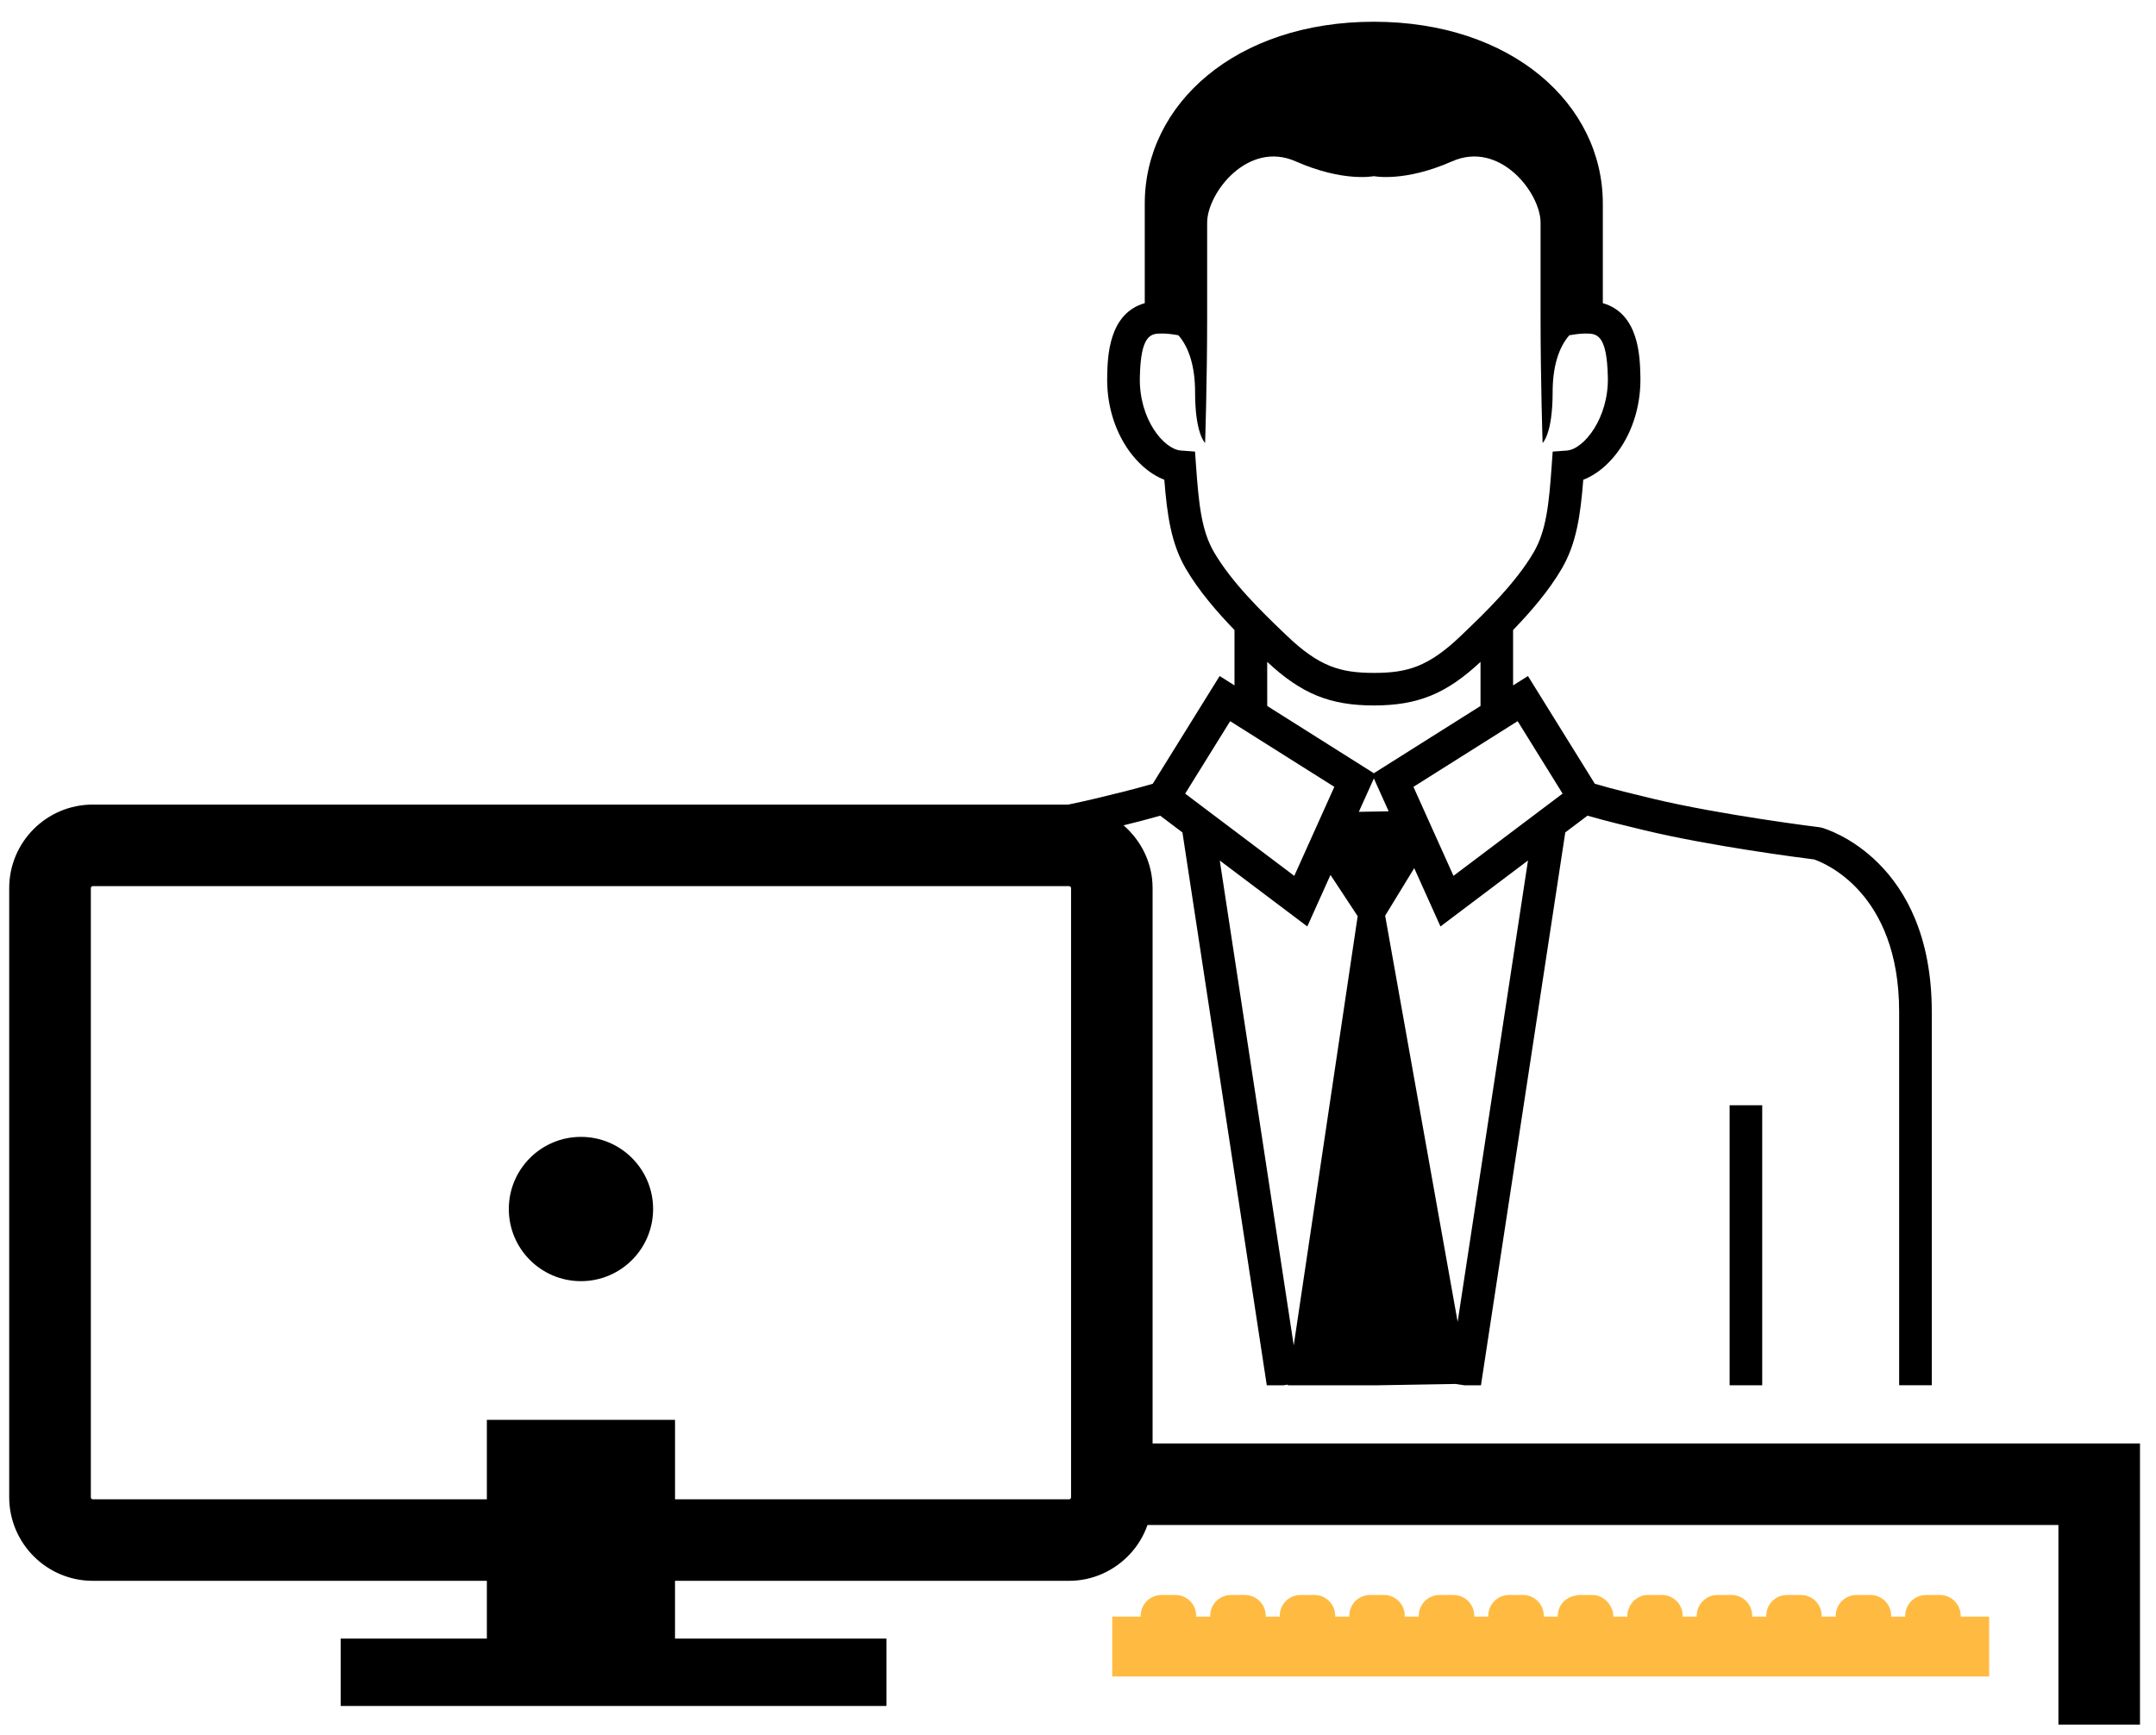 <?xml version="1.0" encoding="UTF-8"?>
<svg width="82px" height="66px" viewBox="0 0 82 66" version="1.1" xmlns="http://www.w3.org/2000/svg" xmlns:xlink="http://www.w3.org/1999/xlink">
    <!-- Generator: Sketch 45.1 (43504) - http://www.bohemiancoding.com/sketch -->
    <title>Soft-Dev-icon</title>
    <desc>Created with Sketch.</desc>
    <defs></defs>
    <g id="Page-1" stroke="none" stroke-width="1" fill="none" fill-rule="evenodd">
        <g id="Home-Page" transform="translate(-760, -2552)" fill-rule="nonzero">
            <g id="Soft-Dev-icon" transform="translate(760, 2552)">
                <rect id="Rectangle-path" fill="#000000" x="65.783" y="42.04" width="1.24" height="10.651"></rect>
                <path d="M3.529,60.129 L18.517,60.129 L18.517,62.326 L12.958,62.326 L12.958,64.89 L33.713,64.89 L33.713,62.326 L25.673,62.326 L25.673,60.129 L40.661,60.129 C41.582,60.129 42.406,59.729 42.986,59.1 C43.276,58.787 43.498,58.416 43.643,58.006 L78.289,58.006 L78.289,65.216 L78.289,65.598 L79.839,65.598 L79.839,65.598 L81.391,65.598 L81.391,59.099 L81.391,54.904 L43.837,54.904 L43.837,33.78 C43.837,32.824 43.403,31.975 42.733,31.393 C43.201,31.278 43.67,31.158 44.127,31.026 L44.972,31.663 L48.18,52.691 L48.818,52.691 L48.981,52.666 L48.978,52.691 L52.414,52.691 L55.364,52.641 L55.692,52.691 L56.326,52.691 L59.533,31.662 L60.378,31.025 C61.088,31.23 61.83,31.408 62.548,31.581 C65.086,32.19 68.499,32.628 68.994,32.69 C69.349,32.809 72.231,33.923 72.231,38.482 L72.231,52.69 L73.472,52.69 L73.472,38.483 C73.472,32.718 69.463,31.532 69.292,31.484 L69.201,31.466 C69.163,31.461 65.451,31.002 62.836,30.374 C62.15,30.209 61.386,30.026 60.657,29.812 L58.113,25.714 L57.548,26.07 L57.548,23.964 C58.195,23.294 58.906,22.479 59.405,21.62 C59.954,20.675 60.111,19.607 60.217,18.248 C61.36,17.809 62.429,16.287 62.39,14.331 C62.374,13.574 62.341,11.927 60.961,11.531 C60.961,10.922 60.961,9.792 60.961,7.743 C60.961,3.963 57.501,0.827 52.25,0.827 C46.999,0.827 43.539,3.963 43.539,7.743 C43.539,9.792 43.539,10.922 43.539,11.531 C42.159,11.927 42.125,13.574 42.11,14.331 C42.07,16.286 43.14,17.808 44.283,18.248 C44.39,19.607 44.546,20.675 45.095,21.621 C45.594,22.479 46.304,23.294 46.952,23.964 L46.952,26.07 L46.387,25.714 L43.843,29.812 C43.114,30.026 42.35,30.209 41.664,30.374 C41.333,30.454 40.984,30.53 40.628,30.604 L3.526,30.604 C1.775,30.604 0.35,32.028 0.35,33.779 L0.35,56.953 C0.354,58.705 1.778,60.129 3.529,60.129 Z M3.455,33.78 C3.455,33.739 3.488,33.706 3.529,33.706 L40.662,33.706 C40.703,33.706 40.736,33.739 40.736,33.78 L40.736,56.954 C40.736,56.995 40.703,57.028 40.662,57.028 L25.674,57.028 L25.674,54.007 L18.517,54.007 L18.517,57.028 L3.529,57.028 C3.488,57.028 3.455,56.995 3.455,56.954 L3.455,33.78 Z M48.919,24.157 L48.779,24.023 C48.059,23.332 46.856,22.176 46.171,20.999 C45.695,20.181 45.592,19.166 45.489,17.712 L45.451,17.176 L44.915,17.137 C44.271,17.09 43.319,15.958 43.352,14.358 C43.386,12.686 43.785,12.686 44.208,12.686 C44.358,12.686 44.537,12.704 44.741,12.739 L44.818,12.752 C45.242,13.234 45.453,13.991 45.453,14.915 C45.453,16.51 45.834,16.848 45.834,16.848 C45.834,16.848 45.912,14.537 45.912,12.066 C45.912,9.595 45.912,9.595 45.912,8.469 C45.912,7.344 47.457,5.333 49.278,6.137 C51.099,6.941 52.253,6.7 52.253,6.7 C52.253,6.7 53.406,6.941 55.227,6.137 C57.048,5.333 58.593,7.343 58.593,8.469 C58.593,9.594 58.593,9.594 58.593,12.066 C58.593,14.538 58.671,16.849 58.671,16.849 C58.671,16.849 59.052,16.511 59.052,14.916 C59.052,13.993 59.262,13.235 59.687,12.753 L59.763,12.74 C59.968,12.705 60.147,12.687 60.296,12.687 C60.719,12.687 61.119,12.687 61.152,14.359 C61.183,15.903 60.24,17.09 59.59,17.138 L59.054,17.177 L59.016,17.713 C58.913,19.168 58.81,20.182 58.335,21.001 C57.651,22.178 56.448,23.334 55.729,24.023 L55.587,24.16 C54.32,25.38 53.503,25.595 52.254,25.595 C51.003,25.592 50.186,25.378 48.919,24.157 Z M48.196,25.175 C49.498,26.39 50.581,26.833 52.253,26.833 C53.924,26.833 55.007,26.39 56.309,25.176 L56.309,26.853 L52.252,29.411 L48.197,26.853 L48.196,25.175 Z M59.431,30.186 L55.281,33.314 L53.758,29.929 L57.721,27.43 L59.431,30.186 Z M50.749,29.929 L49.226,33.315 L45.076,30.187 L46.787,27.431 L50.749,29.929 Z M49.205,51.174 L46.392,32.731 L49.721,35.239 L50.603,33.279 L51.637,34.848 L49.205,51.174 Z M52.092,30.872 L51.681,30.879 L52.253,29.609 L52.815,30.859 L52.092,30.872 Z M55.439,50.28 L52.682,34.83 L53.788,33.021 L54.786,35.239 L58.115,32.73 L55.439,50.28 Z" id="Shape" fill="#000000"></path>
                <circle id="Oval" fill="#000000" cx="22.096" cy="45.987" r="2.744"></circle>
                <path d="M75.654,61.492 L74.571,61.492 L74.571,61.456 C74.571,61.022 74.217,60.668 73.784,60.668 L73.25,60.668 C72.816,60.668 72.462,61.022 72.462,61.456 L72.462,61.492 L71.928,61.492 L71.928,61.456 C71.928,61.022 71.574,60.668 71.141,60.668 L70.607,60.668 C70.173,60.668 69.819,61.022 69.819,61.456 L69.819,61.492 L69.285,61.492 L69.285,61.456 C69.285,61.022 68.931,60.668 68.498,60.668 L67.964,60.668 C67.53,60.668 67.176,61.022 67.176,61.456 L67.176,61.492 L66.642,61.492 L66.642,61.456 C66.642,61.022 66.288,60.668 65.855,60.668 L65.321,60.668 C64.887,60.668 64.533,61.022 64.533,61.456 L64.533,61.492 L63.999,61.492 L63.999,61.456 C63.999,61.022 63.645,60.668 63.212,60.668 L62.678,60.668 C62.339,60.668 62.055,60.887 61.945,61.189 C61.914,61.273 61.891,61.361 61.891,61.456 L61.891,61.492 L61.357,61.492 L61.357,61.456 C61.357,61.285 61.29,61.134 61.197,61.005 C61.053,60.807 60.832,60.669 60.57,60.669 L60.036,60.669 C59.996,60.669 59.962,60.686 59.924,60.691 C59.546,60.748 59.249,61.063 59.249,61.456 L59.249,61.492 L58.715,61.492 L58.715,61.456 C58.715,61.022 58.361,60.668 57.927,60.668 L57.393,60.668 C56.96,60.668 56.605,61.022 56.605,61.456 L56.605,61.492 L56.071,61.492 L56.071,61.456 C56.071,61.022 55.717,60.668 55.283,60.668 L54.749,60.668 C54.316,60.668 53.961,61.022 53.961,61.456 L53.961,61.492 L53.427,61.492 L53.427,61.456 C53.427,61.022 53.073,60.668 52.639,60.668 L52.105,60.668 C51.672,60.668 51.317,61.022 51.317,61.456 L51.317,61.492 L50.783,61.492 L50.783,61.456 C50.783,61.022 50.429,60.668 49.995,60.668 L49.461,60.668 C49.028,60.668 48.673,61.022 48.673,61.456 L48.673,61.492 L48.139,61.492 L48.139,61.456 C48.139,61.022 47.785,60.668 47.351,60.668 L46.817,60.668 C46.384,60.668 46.029,61.022 46.029,61.456 L46.029,61.492 L45.495,61.492 L45.495,61.456 C45.495,61.022 45.141,60.668 44.707,60.668 L44.173,60.668 C43.739,60.668 43.385,61.022 43.385,61.456 L43.385,61.492 L42.302,61.492 L42.302,63.767 L72.407,63.767 L75.655,63.767 L75.655,61.492 L75.654,61.492 Z" id="Shape" fill="#FFBB41"></path>
            </g>
        </g>
    </g>
</svg>